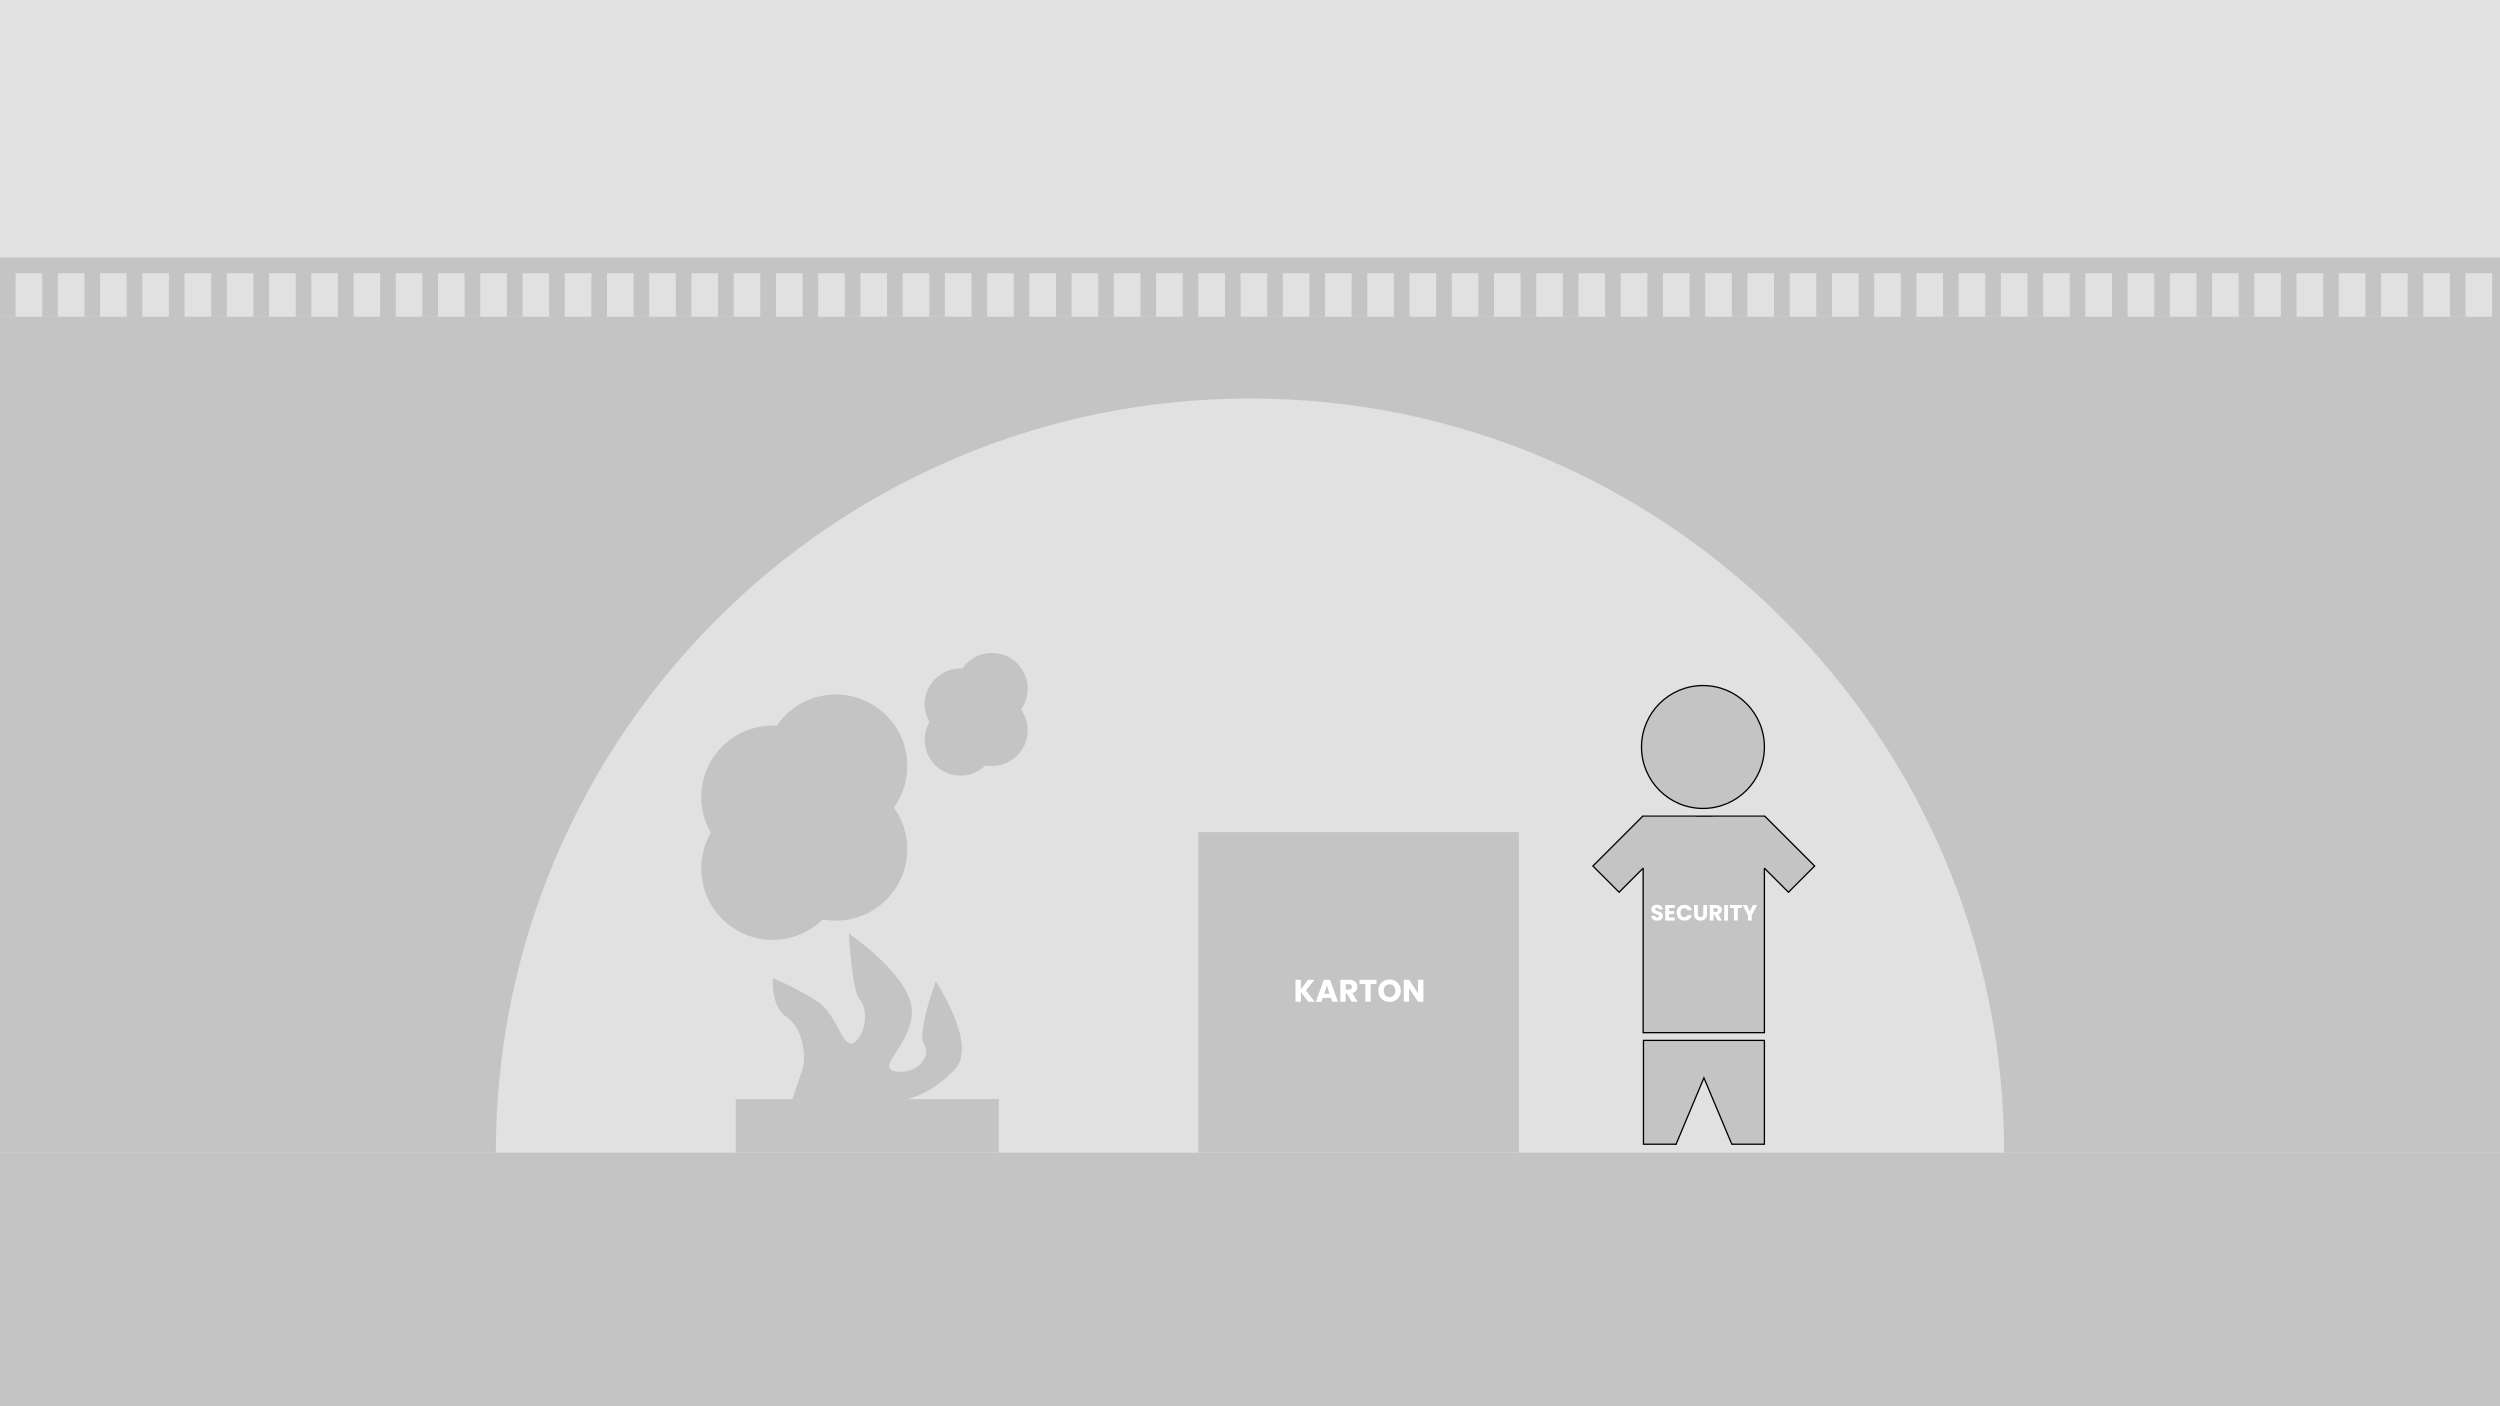 <svg width="1920" height="1080" viewBox="0 0 1920 1080" fill="none" xmlns="http://www.w3.org/2000/svg">
<rect x="0" y="0" width="1920" height="1080" fill="#808080" stroke="none"/>
<g clip-path="url(#clip0)">
<rect width="1920" height="1080" fill="#E1E1E1"/>
<rect y="885.251" width="1920" height="194.749" fill="#C4C4C4"/>
<rect y="243.273" width="1920" height="641.978" fill="#C4C4C4"/>
<path d="M1539.2 885.251C1016.8 885.251 1279.88 885.251 960 885.251C640.117 885.251 960 885.251 380.801 885.251C380.801 565.368 640.117 306.052 960 306.052C1279.88 306.052 1539.2 565.368 1539.2 885.251Z" fill="#E1E1E1"/>
<line y1="203.863" x2="1920" y2="203.863" stroke="#C4C4C4" stroke-width="12"/>
<line x1="6" y1="201.734" x2="6" y2="243.273" stroke="#C4C4C4" stroke-width="12"/>
<line x1="654.799" y1="201.734" x2="654.799" y2="243.273" stroke="#C4C4C4" stroke-width="12"/>
<line x1="330.4" y1="201.734" x2="330.4" y2="243.273" stroke="#C4C4C4" stroke-width="12"/>
<line x1="979.199" y1="201.734" x2="979.199" y2="243.273" stroke="#C4C4C4" stroke-width="12"/>
<line x1="1498.24" y1="201.734" x2="1498.24" y2="243.273" stroke="#C4C4C4" stroke-width="12"/>
<line x1="168.2" y1="201.734" x2="168.2" y2="243.273" stroke="#C4C4C4" stroke-width="12"/>
<line x1="816.999" y1="201.734" x2="816.999" y2="243.273" stroke="#C4C4C4" stroke-width="12"/>
<line x1="1336.04" y1="201.734" x2="1336.04" y2="243.273" stroke="#C4C4C4" stroke-width="12"/>
<line x1="492.599" y1="201.734" x2="492.599" y2="243.273" stroke="#C4C4C4" stroke-width="12"/>
<line x1="1141.4" y1="201.734" x2="1141.4" y2="243.273" stroke="#C4C4C4" stroke-width="12"/>
<line x1="1660.44" y1="201.734" x2="1660.44" y2="243.273" stroke="#C4C4C4" stroke-width="12"/>
<line x1="1822.64" y1="201.734" x2="1822.64" y2="243.273" stroke="#C4C4C4" stroke-width="12"/>
<line x1="38.44" y1="201.734" x2="38.44" y2="243.273" stroke="#C4C4C4" stroke-width="12"/>
<line x1="687.239" y1="201.734" x2="687.239" y2="243.273" stroke="#C4C4C4" stroke-width="12"/>
<line x1="362.84" y1="201.734" x2="362.84" y2="243.273" stroke="#C4C4C4" stroke-width="12"/>
<line x1="1011.64" y1="201.734" x2="1011.64" y2="243.273" stroke="#C4C4C4" stroke-width="12"/>
<line x1="1530.68" y1="201.734" x2="1530.68" y2="243.273" stroke="#C4C4C4" stroke-width="12"/>
<line x1="200.64" y1="201.734" x2="200.64" y2="243.273" stroke="#C4C4C4" stroke-width="12"/>
<line x1="849.439" y1="201.734" x2="849.439" y2="243.273" stroke="#C4C4C4" stroke-width="12"/>
<line x1="1368.48" y1="201.734" x2="1368.48" y2="243.273" stroke="#C4C4C4" stroke-width="12"/>
<line x1="525.039" y1="201.734" x2="525.039" y2="243.273" stroke="#C4C4C4" stroke-width="12"/>
<line x1="1173.84" y1="201.734" x2="1173.84" y2="243.273" stroke="#C4C4C4" stroke-width="12"/>
<line x1="1692.88" y1="201.734" x2="1692.88" y2="243.273" stroke="#C4C4C4" stroke-width="12"/>
<line x1="1855.08" y1="201.734" x2="1855.08" y2="243.273" stroke="#C4C4C4" stroke-width="12"/>
<line x1="70.88" y1="201.734" x2="70.88" y2="243.273" stroke="#C4C4C4" stroke-width="12"/>
<line x1="719.679" y1="201.734" x2="719.679" y2="243.273" stroke="#C4C4C4" stroke-width="12"/>
<line x1="395.28" y1="201.734" x2="395.28" y2="243.273" stroke="#C4C4C4" stroke-width="12"/>
<line x1="1044.08" y1="201.734" x2="1044.08" y2="243.273" stroke="#C4C4C4" stroke-width="12"/>
<line x1="1563.12" y1="201.734" x2="1563.12" y2="243.273" stroke="#C4C4C4" stroke-width="12"/>
<line x1="233.08" y1="201.734" x2="233.08" y2="243.273" stroke="#C4C4C4" stroke-width="12"/>
<line x1="881.879" y1="201.734" x2="881.879" y2="243.273" stroke="#C4C4C4" stroke-width="12"/>
<line x1="1400.92" y1="201.734" x2="1400.92" y2="243.273" stroke="#C4C4C4" stroke-width="12"/>
<line x1="557.479" y1="201.734" x2="557.479" y2="243.273" stroke="#C4C4C4" stroke-width="12"/>
<line x1="1206.28" y1="201.734" x2="1206.28" y2="243.273" stroke="#C4C4C4" stroke-width="12"/>
<line x1="1725.32" y1="201.734" x2="1725.32" y2="243.273" stroke="#C4C4C4" stroke-width="12"/>
<line x1="1887.52" y1="201.734" x2="1887.52" y2="243.273" stroke="#C4C4C4" stroke-width="12"/>
<line x1="103.32" y1="205.55" x2="103.32" y2="247.089" stroke="#C4C4C4" stroke-width="12"/>
<line x1="752.119" y1="205.55" x2="752.119" y2="247.089" stroke="#C4C4C4" stroke-width="12"/>
<line x1="427.719" y1="205.55" x2="427.719" y2="247.089" stroke="#C4C4C4" stroke-width="12"/>
<line x1="1076.52" y1="205.55" x2="1076.52" y2="247.089" stroke="#C4C4C4" stroke-width="12"/>
<line x1="1595.56" y1="205.55" x2="1595.56" y2="247.089" stroke="#C4C4C4" stroke-width="12"/>
<line x1="265.52" y1="205.55" x2="265.52" y2="247.089" stroke="#C4C4C4" stroke-width="12"/>
<line x1="914.319" y1="205.55" x2="914.319" y2="247.089" stroke="#C4C4C4" stroke-width="12"/>
<line x1="1433.36" y1="205.55" x2="1433.36" y2="247.089" stroke="#C4C4C4" stroke-width="12"/>
<line x1="589.919" y1="205.55" x2="589.919" y2="247.089" stroke="#C4C4C4" stroke-width="12"/>
<line x1="1238.72" y1="205.55" x2="1238.72" y2="247.089" stroke="#C4C4C4" stroke-width="12"/>
<line x1="1757.76" y1="205.55" x2="1757.76" y2="247.089" stroke="#C4C4C4" stroke-width="12"/>
<line x1="1919.96" y1="205.55" x2="1919.96" y2="247.089" stroke="#C4C4C4" stroke-width="12"/>
<line x1="135.76" y1="205.55" x2="135.76" y2="247.089" stroke="#C4C4C4" stroke-width="12"/>
<line x1="784.559" y1="205.55" x2="784.559" y2="247.089" stroke="#C4C4C4" stroke-width="12"/>
<line x1="1303.6" y1="205.55" x2="1303.6" y2="247.089" stroke="#C4C4C4" stroke-width="12"/>
<line x1="460.159" y1="205.55" x2="460.159" y2="247.089" stroke="#C4C4C4" stroke-width="12"/>
<line x1="1108.96" y1="205.55" x2="1108.96" y2="247.089" stroke="#C4C4C4" stroke-width="12"/>
<line x1="1628" y1="205.55" x2="1628" y2="247.089" stroke="#C4C4C4" stroke-width="12"/>
<line x1="297.96" y1="205.55" x2="297.96" y2="247.089" stroke="#C4C4C4" stroke-width="12"/>
<line x1="946.759" y1="205.55" x2="946.759" y2="247.089" stroke="#C4C4C4" stroke-width="12"/>
<line x1="1465.8" y1="205.55" x2="1465.8" y2="247.089" stroke="#C4C4C4" stroke-width="12"/>
<line x1="622.359" y1="205.55" x2="622.359" y2="247.089" stroke="#C4C4C4" stroke-width="12"/>
<line x1="1271.16" y1="205.55" x2="1271.16" y2="247.089" stroke="#C4C4C4" stroke-width="12"/>
<line x1="1790.2" y1="205.55" x2="1790.2" y2="247.089" stroke="#C4C4C4" stroke-width="12"/>
<g clip-path="url(#clip1)">
<path d="M1393.64 665.11L1355.56 627.021L1335.43 647.145L1373.52 685.234L1393.64 665.11Z" fill="#C4C4C4" stroke="black"/>
<path d="M1307.87 620.878C1333.93 620.878 1355.06 599.751 1355.06 573.689C1355.06 547.627 1333.93 526.5 1307.87 526.5C1281.8 526.5 1260.68 547.627 1260.68 573.689C1260.68 599.751 1281.8 620.878 1307.87 620.878Z" fill="#C4C4C4" stroke="black"/>
<path d="M1355.06 626.814H1261.93V793.085H1355.06V626.814Z" fill="#C4C4C4" stroke="black"/>
<path d="M1261.43 627.021L1223.34 665.11L1243.46 685.234L1281.55 647.145L1261.43 627.021Z" fill="#C4C4C4" stroke="black"/>
<path d="M1262.18 799.02H1355.06V878.75H1308.62H1262.18V799.02Z" fill="#C4C4C4" stroke="black"/>
<path d="M1287.26 878.645L1308.62 827.778L1329.97 878.645H1287.26Z" fill="#E1E1E1" stroke="black"/>
<path d="M1272.79 707.068C1271.92 707.068 1271.14 706.927 1270.45 706.643C1269.75 706.36 1269.2 705.941 1268.78 705.385C1268.37 704.83 1268.16 704.161 1268.13 703.379H1271.23C1271.27 703.821 1271.43 704.161 1271.69 704.399C1271.95 704.626 1272.29 704.739 1272.71 704.739C1273.14 704.739 1273.48 704.643 1273.73 704.45C1273.98 704.246 1274.1 703.969 1274.1 703.617C1274.1 703.323 1274 703.079 1273.79 702.886C1273.6 702.694 1273.36 702.535 1273.06 702.41C1272.78 702.286 1272.37 702.144 1271.84 701.985C1271.07 701.747 1270.44 701.509 1269.95 701.271C1269.46 701.033 1269.05 700.682 1268.69 700.217C1268.34 699.753 1268.17 699.146 1268.17 698.398C1268.17 697.288 1268.57 696.421 1269.37 695.797C1270.18 695.163 1271.23 694.845 1272.52 694.845C1273.83 694.845 1274.89 695.163 1275.7 695.797C1276.5 696.421 1276.93 697.293 1276.99 698.415H1273.85C1273.82 698.03 1273.68 697.73 1273.42 697.514C1273.16 697.288 1272.83 697.174 1272.42 697.174C1272.07 697.174 1271.78 697.271 1271.57 697.463C1271.35 697.645 1271.24 697.911 1271.24 698.262C1271.24 698.648 1271.43 698.948 1271.79 699.163C1272.15 699.379 1272.72 699.611 1273.49 699.86C1274.26 700.121 1274.88 700.37 1275.36 700.608C1275.85 700.846 1276.26 701.192 1276.62 701.645C1276.97 702.099 1277.14 702.682 1277.14 703.396C1277.14 704.076 1276.97 704.694 1276.62 705.249C1276.28 705.805 1275.78 706.247 1275.12 706.575C1274.46 706.904 1273.69 707.068 1272.79 707.068ZM1281.84 697.344V699.758H1285.73V702.002H1281.84V704.62H1286.24V706.949H1278.93V695.015H1286.24V697.344H1281.84ZM1287.64 700.965C1287.64 699.787 1287.89 698.738 1288.4 697.82C1288.91 696.891 1289.62 696.171 1290.53 695.661C1291.44 695.14 1292.48 694.879 1293.64 694.879C1295.05 694.879 1296.27 695.253 1297.28 696.001C1298.28 696.749 1298.96 697.769 1299.3 699.061H1296.1C1295.86 698.563 1295.52 698.183 1295.08 697.922C1294.65 697.662 1294.16 697.531 1293.6 697.531C1292.71 697.531 1291.98 697.843 1291.43 698.466C1290.87 699.09 1290.59 699.923 1290.59 700.965C1290.59 702.008 1290.87 702.841 1291.43 703.464C1291.98 704.088 1292.71 704.399 1293.6 704.399C1294.16 704.399 1294.65 704.269 1295.08 704.008C1295.52 703.748 1295.86 703.368 1296.1 702.869H1299.3C1298.96 704.161 1298.28 705.181 1297.28 705.929C1296.27 706.666 1295.05 707.034 1293.64 707.034C1292.48 707.034 1291.44 706.779 1290.53 706.269C1289.62 705.748 1288.91 705.028 1288.4 704.11C1287.89 703.192 1287.64 702.144 1287.64 700.965ZM1303.93 695.015V702.155C1303.93 702.869 1304.11 703.419 1304.46 703.804C1304.81 704.19 1305.33 704.382 1306.01 704.382C1306.69 704.382 1307.21 704.19 1307.57 703.804C1307.94 703.419 1308.12 702.869 1308.12 702.155V695.015H1311.02V702.138C1311.02 703.204 1310.8 704.105 1310.34 704.841C1309.89 705.578 1309.28 706.133 1308.51 706.507C1307.75 706.881 1306.9 707.068 1305.96 707.068C1305.02 707.068 1304.17 706.887 1303.42 706.524C1302.69 706.15 1302.1 705.595 1301.67 704.858C1301.24 704.11 1301.03 703.204 1301.03 702.138V695.015H1303.93ZM1319.15 706.949L1316.67 702.444H1315.97V706.949H1313.06V695.015H1317.94C1318.88 695.015 1319.68 695.18 1320.34 695.508C1321.01 695.837 1321.51 696.29 1321.84 696.868C1322.17 697.435 1322.33 698.07 1322.33 698.772C1322.33 699.566 1322.1 700.274 1321.65 700.897C1321.21 701.521 1320.55 701.963 1319.68 702.223L1322.43 706.949H1319.15ZM1315.97 700.387H1317.77C1318.31 700.387 1318.7 700.257 1318.96 699.996C1319.24 699.736 1319.37 699.367 1319.37 698.891C1319.37 698.438 1319.24 698.081 1318.96 697.82C1318.7 697.56 1318.31 697.429 1317.77 697.429H1315.97V700.387ZM1327.06 695.015V706.949H1324.16V695.015H1327.06ZM1337.75 695.015V697.344H1334.59V706.949H1331.68V697.344H1328.52V695.015H1337.75ZM1349.45 695.015L1345.32 703.005V706.949H1342.41V703.005L1338.28 695.015H1341.58L1343.89 700.013L1346.18 695.015H1349.45Z" fill="white"/>
<path d="M1287.64 879.243L1288.02 878.154L1291.26 875.705C1297.84 875.693 1311.08 875.675 1311.32 875.705C1311.56 875.735 1323.22 877.06 1329.02 877.718L1331.28 882.173L1300 882.787L1287.64 879.243Z" fill="#E1E1E1"/>
<path d="M1261.43 627.314H1302.11V666.485L1262.41 666.967V666.449H1261.54L1261.43 627.314Z" fill="#C4C4C4"/>
<path d="M1356.04 627.314H1315.36V666.563H1356.04V627.314Z" fill="#C4C4C4"/>
<path d="M1261.43 626.746L1260.94 627.238L1261.43 627.73L1261.92 627.238L1261.43 626.746Z" fill="black"/>
<path d="M1355.34 626.536L1354.85 627.028L1356.1 628.281L1356.6 627.789L1355.34 626.536Z" fill="black"/>
</g>
<rect x="920.28" y="639.067" width="246.185" height="246.185" fill="#C4C4C4"/>
<path d="M1004.73 769.313L999.061 761.873V769.313H994.957V752.465H999.061V759.857L1004.68 752.465H1009.5L1002.97 760.721L1009.74 769.313H1004.73ZM1022.18 766.337H1015.89L1014.88 769.313H1010.59L1016.68 752.465H1021.44L1027.53 769.313H1023.19L1022.18 766.337ZM1021.12 763.169L1019.04 757.001L1016.97 763.169H1021.12ZM1037.98 769.313L1034.47 762.953H1033.49V769.313H1029.39V752.465H1036.27C1037.6 752.465 1038.73 752.697 1039.66 753.161C1040.6 753.625 1041.31 754.265 1041.77 755.081C1042.23 755.881 1042.47 756.777 1042.47 757.769C1042.47 758.889 1042.15 759.889 1041.51 760.769C1040.88 761.649 1039.95 762.273 1038.72 762.641L1042.61 769.313H1037.98ZM1033.49 760.049H1036.03C1036.79 760.049 1037.35 759.865 1037.71 759.497C1038.1 759.129 1038.29 758.609 1038.29 757.937C1038.29 757.297 1038.1 756.793 1037.71 756.425C1037.35 756.057 1036.79 755.873 1036.03 755.873H1033.49V760.049ZM1057.16 752.465V755.753H1052.7V769.313H1048.6V755.753H1044.13V752.465H1057.16ZM1067.19 769.481C1065.61 769.481 1064.15 769.113 1062.82 768.377C1061.51 767.641 1060.46 766.617 1059.68 765.305C1058.91 763.977 1058.53 762.489 1058.53 760.841C1058.53 759.193 1058.91 757.713 1059.68 756.401C1060.46 755.089 1061.51 754.065 1062.82 753.329C1064.15 752.593 1065.61 752.225 1067.19 752.225C1068.77 752.225 1070.22 752.593 1071.53 753.329C1072.86 754.065 1073.9 755.089 1074.65 756.401C1075.42 757.713 1075.81 759.193 1075.81 760.841C1075.81 762.489 1075.42 763.977 1074.65 765.305C1073.89 766.617 1072.85 767.641 1071.53 768.377C1070.22 769.113 1068.77 769.481 1067.19 769.481ZM1067.19 765.737C1068.53 765.737 1069.61 765.289 1070.41 764.393C1071.22 763.497 1071.63 762.313 1071.63 760.841C1071.63 759.353 1071.22 758.169 1070.41 757.289C1069.61 756.393 1068.53 755.945 1067.19 755.945C1065.83 755.945 1064.74 756.385 1063.93 757.265C1063.13 758.145 1062.73 759.337 1062.73 760.841C1062.73 762.329 1063.13 763.521 1063.93 764.417C1064.74 765.297 1065.83 765.737 1067.19 765.737ZM1093.16 769.313H1089.06L1082.19 758.921V769.313H1078.09V752.465H1082.19L1089.06 762.905V752.465H1093.16V769.313Z" fill="white"/>
<rect x="565.08" y="844.095" width="201.978" height="41.157" fill="#C4C4C4"/>
<path d="M697.005 844.095H608.537C608.537 844.095 613.319 830.083 616.368 820.814C619.416 811.545 616.537 789.268 604.174 781.139C591.811 773.01 593.504 751.162 593.504 751.162C593.504 751.162 614.335 759.8 628.9 769.961C643.465 780.123 647.843 808.785 657.183 799.768C666.522 790.751 665.82 773.348 660.062 767.268C654.304 761.187 651.933 716.952 651.933 716.952C651.933 716.952 697.998 748.283 700.206 774.543C702.414 800.803 670.856 820.361 687.983 822.851C705.111 825.341 715.441 810.776 709.683 802.139C703.925 793.502 718.659 753.703 718.659 753.703C718.659 753.703 750.837 801.8 733.672 820.814C716.507 839.827 697.005 844.095 697.005 844.095Z" fill="#C4C4C4"/>
<circle cx="593.426" cy="666.967" r="54.846" fill="#C4C4C4"/>
<circle cx="737.572" cy="568.229" r="27.423" fill="#C4C4C4"/>
<circle cx="641.943" cy="652.222" r="54.846" fill="#C4C4C4"/>
<circle cx="761.831" cy="560.856" r="27.423" fill="#C4C4C4"/>
<circle cx="593.426" cy="612.121" r="54.846" fill="#C4C4C4"/>
<circle cx="737.572" cy="540.806" r="27.423" fill="#C4C4C4"/>
<circle cx="641.943" cy="588.214" r="54.846" fill="#C4C4C4"/>
<circle cx="761.831" cy="528.852" r="27.423" fill="#C4C4C4"/>
</g>
<defs>
<clipPath id="clip0">
<rect width="1920" height="1080" fill="white"/>
</clipPath>
<clipPath id="clip1">
<rect width="173" height="374" fill="white" transform="translate(1221.92 526)"/>
</clipPath>
</defs>
</svg>
